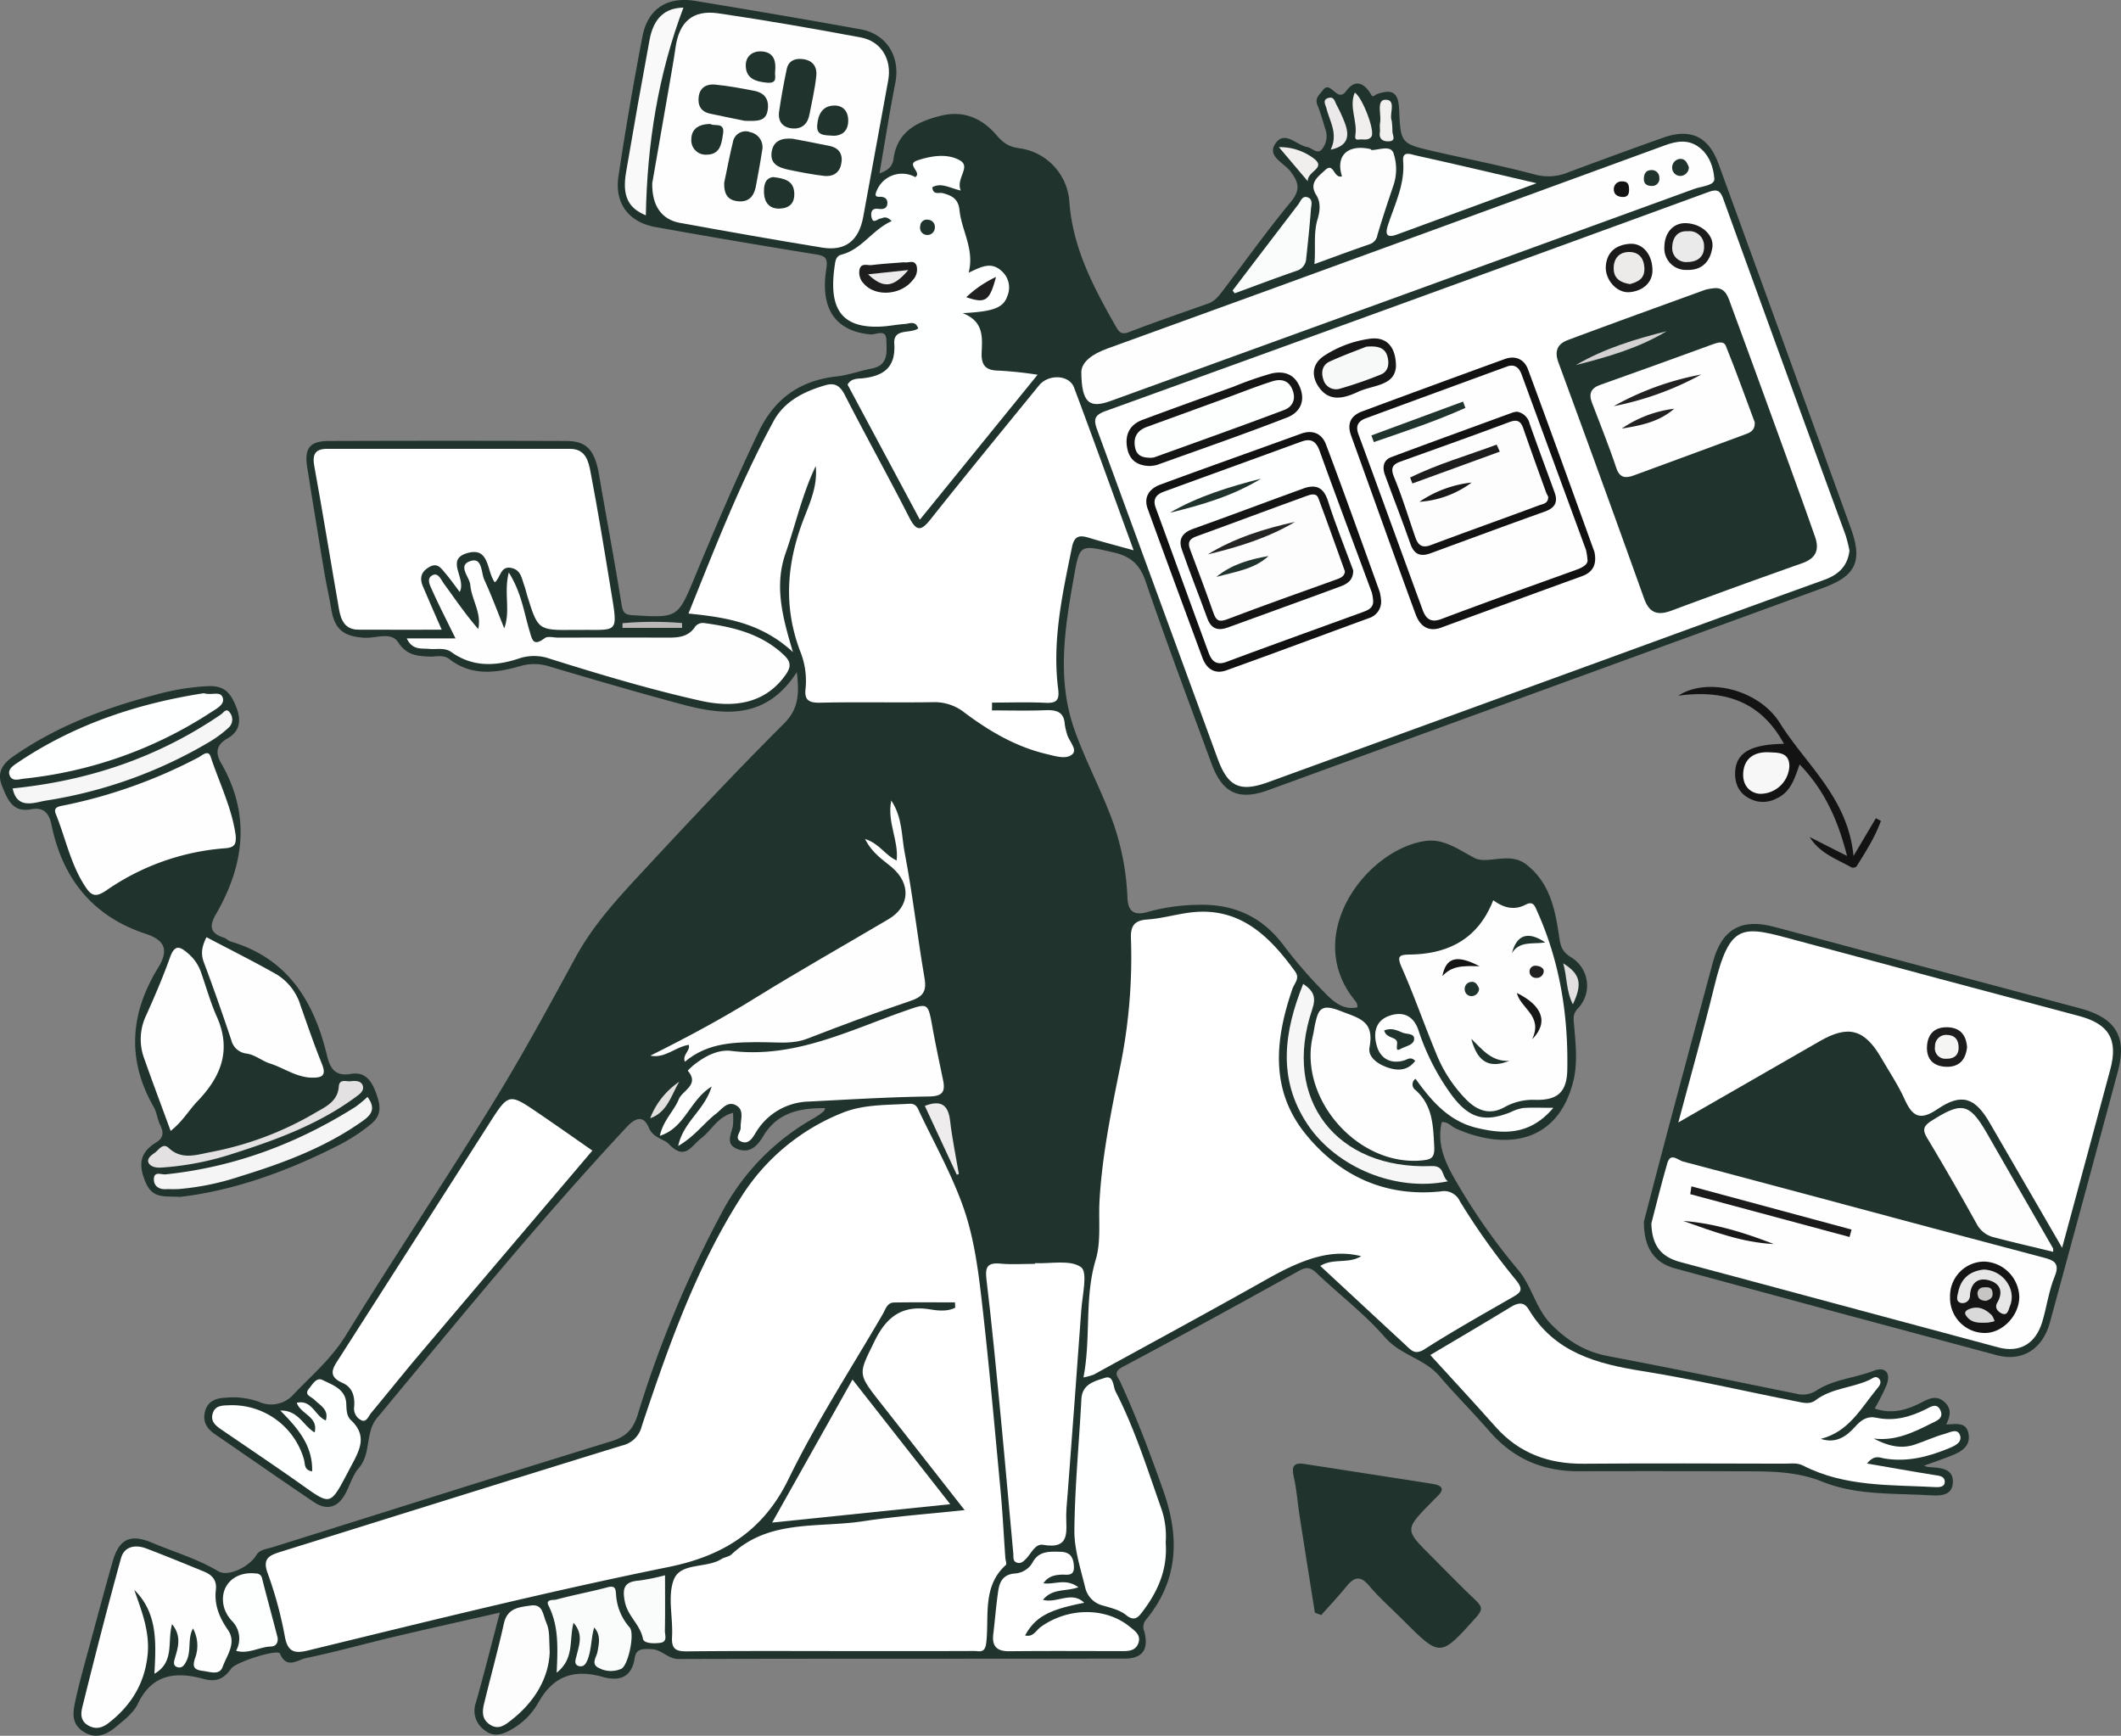 <svg xmlns="http://www.w3.org/2000/svg" xmlns:xlink="http://www.w3.org/1999/xlink" width="553.082" height="452.586" viewBox="0 0 553.082 452.586"><rect x="0" y="0" width="553.082" height="452.586" fill="#808080" stroke="none"/><defs><clipPath id="a"><rect width="553.082" height="452.586" fill="none"/></clipPath></defs><g clip-path="url(#a)"><path d="M353.949,262.658c.114-1.066-.506-1.612-1.015-2.267-13.132-16.883,3.344-38.719,18.546-41.088,4.971-.774,8.728,2.166,13.03,4.4,3.407,1.769,9.074-1.72,13.467,1.677,6.362,4.916,7.613,12.109,8.66,19.293.343,2.358.938,3.6,3.065,4.944a8.6,8.6,0,0,1,1.781,13.293c-1.4,1.5-1.175,2.552-1.03,4.267.414,4.938,1.024,9.961-.222,14.855-4.22,16.565-18.21,17.727-30.613,12.21-1.174-.522-2-1.783-3.665-1.66-1.374,5.936,1.077,10.925,3.932,15.769a161.127,161.127,0,0,0,15.945,22.694c3.734,4.385,4.546,10.183,8.861,14.459,4.37,4.328,8.8,6.983,14.711,8.1,16.392,3.105,32.729,6.494,49.081,9.807a6.482,6.482,0,0,0,5.193-.854c4.5-2.932,9.954-3.219,14.849-5.124,3.037-1.182,4.573.451,3.469,3.594a51.19,51.19,0,0,1-3.148,6.221c4.339,1.545,8.293.448,12.176-1.559,1.91-.988,3.88-2.014,5.96-.194,1.99,1.741,1.636,3.726.514,5.89,2.487.005,5.252-.8,5.828,2.488.533,3.04-1.618,4.489-4.028,5.489-2.275.945-4.619,1.719-7.565,2.8a6.311,6.311,0,0,0,1.022.335c2.99.236,6.828.2,6.468,4.266-.326,3.681-4.108,3.208-6.865,3.067-9.113-.466-18.57-.046-27.037-3.454-7.12-2.864-14.107-2.733-21.306-2.755q-21.211-.071-42.423-.015c-9.315.028-17.023-3.3-23.169-10.39-4.244-4.893-8.856-9.466-13.054-14.395-3.9-4.581-10.166-5.456-14.231-10.145-5.3-6.112-11.887-11.092-17.778-16.707-1.574-1.5-2.607-1.744-4.6-.635-15.29,8.486-30.624,16.9-46.067,25.1-2.632,1.4-1.146,2.614-.566,3.872,4.262,9.274,7.843,18.795,11.242,28.421,4.271,12.1,3.935,23.278-4.47,33.526a2.888,2.888,0,0,0-.522,3.067q1.91,7.125-5.11,7.144c-38.763.054-77.526-.013-116.289.1-2.842.008-4.334-2.477-7.182-2.578-2.351-.084-3.934-.084-4.289,2.341-.772,5.269-4.314,6.066-8.4,4.9-7.461-2.123-12.9-.164-16.7,6.677a18.45,18.45,0,0,1-6.946,6.98c-2.4,1.395-4.785,2.224-7.27.108a6.177,6.177,0,0,1-2.082-7.087c2.141-7.551,4.052-15.167,6.235-23.441-9.44,2.155-18.544,4.176-27.619,6.321-7.675,1.817-15.279,3.957-23,5.556-2.061.427-4.946,2.976-6.737-1.194-.538-1.25-11.52,2.192-12.736,3.944-1.792,2.58-3.8,3.582-7.168,2.666-7.084-1.931-13.383-1.392-17.131,6.47-1.148,2.409-3.629,4.3-5.783,6.082-2.5,2.068-5.316,3.28-8.546,1.114-3.184-2.136-2.565-5.22-1.943-8.086,1.071-4.942,2.478-9.815,3.8-14.7,1.927-7.146,3.849-14.295,5.87-21.414,1.69-5.95,4.575-7.383,10.359-4.948,5.748,2.42,11.774,4.166,17.2,7.41,2.6,1.558,8.159-1.192,9.955-4.223.862-1.456,2.7-1.566,4.24-2.049,29.416-9.215,58.8-18.551,88.261-27.606,3.909-1.2,5.739-3.12,6.936-6.963a291.674,291.674,0,0,1,21.731-52.315,60.944,60.944,0,0,1,24.252-25.01,20.235,20.235,0,0,0,2.431-1.686c.209-.159.282-.495.5-.9-6.633-.051-12.513,1.1-16.233,7.382-1.374,2.319-3.329,4.456-6.477,3.359-3.585-1.249-1.752-3.935-1.377-6.23a22.362,22.362,0,0,0,.026-3.28c-4.026,1-5.627,4.631-8.421,6.722-2.43,1.819-4.071,5.9-8.334,1.39-1.251-1.323-4.071-1.493-5.258-4.332-1.178-2.817-3.09-2.9-5.655-.149-22.784,24.418-43.87,50.279-65.18,75.952-3.143,3.787-1.434,9.227-4.761,13.055-1.683,1.938-2.362,4.717-3.681,7.008-1.945,3.378-4.814,3.994-7.974,1.865-8.665-5.842-17.232-11.831-25.855-17.735-2.128-1.457-3.246-3.294-2.562-5.921.715-2.75,2.85-3.448,5.324-3.582a20.01,20.01,0,0,1,8.77,1.086,7.758,7.758,0,0,0,9.06-2.045c4.7-4.906,9.838-9.278,13.53-15.262,12.5-20.265,25.738-40.082,38.231-60.354,7.7-12.485,14.707-25.4,21.721-38.293,4.422-8.127,10.541-14.858,16.725-21.519,12.322-13.272,24.692-26.516,37.518-39.294,3.9-3.888,4.1-7.7,3.437-13.507-7.983,12.382-18.856,11.38-30.038,8.382-11.486-3.079-22.9-6.43-34.306-9.8a12.941,12.941,0,0,0-7.731-.172c-6.324,1.828-12.735,2.7-18.547-1.815-1.59-1.235-3.542-.558-5.331-.651-3.167-.167-5.838-.375-7.988-3.706-1.848-2.865-5.823-1.017-8.831-1.2-5.485-.34-7.776-2.211-8.654-7.564-.532-3.245-1.284-6.456-1.825-9.7q-2.27-13.6-4.432-27.223c-.78-4.95.672-6.8,5.7-6.819q30.943-.106,61.888,0c5.375.018,7.432,2.448,8.533,8.912,1.916,11.244,4.054,22.453,5.854,33.716.334,2.088.816,2.673,2.925,2.8,11.659.7,11.721.793,16.149-9.9,5.288-12.769,10.7-25.472,16.688-37.941,4.191-8.723,10.8-13.352,20.3-14.416,3.093-.346,6.089-1.479,9.165-2.059,4.535-.855,3.869-4.513,3.822-7.443-.048-3-2.726-1.33-4.143-1.459-8.989-.83-13.17-6.52-11.529-16.958.491-3.12-.3-3.518-2.949-3.945q-20.8-3.36-41.548-7.081c-6.971-1.238-10.754-6.144-9.688-13.238q2.743-18.276,6.249-36.431C168.9,2.29,173.959-.97,181.366.25c14.37,2.366,28.73,4.8,43.059,7.4,6.867,1.245,10.376,7.18,9.037,13.991-1.524,7.757-2.741,15.576-4.127,23.576,2.033-.737,3.39-1.684,3.663-3.767.929-7.1,6.011-9.645,12.143-11.225,6.029-1.554,10.848.545,14.635,4.928,1.726,2,3.164,3.112,5.956,3.488a15.1,15.1,0,0,1,13.135,14.183c.94,12.121,6.412,22.319,12.224,32.5.894,1.564,1.583,1.941,3.448,1.217,6.781-2.629,13.674-4.967,20.532-7.4,1.85-.656,2.894-2.169,4-3.62,5.813-7.643,11.394-15.477,17.521-22.859,2.651-3.194,2.042-5.206-.154-8.05-1.666-2.159-6.053-3.846-3.918-7.091,2.43-3.695,5.512.323,8.347.813,1.315.226,2.744,2.171,3.988.4a5.34,5.34,0,0,0,.856-4.75c-.714-2.192-1.288-4.442-2.163-6.567-.755-1.836.485-2.646,1.35-3.839,2.139-2.952,3.734,3.487,6.169.128,2.3-3.164,4.707-2.114,6.49.989.489.851.935.054,1.487-.144,4.088-1.461,5.612-.39,5.8,3.937.389,8.96.384,8.981,9.477,11.058,8.7,1.987,17.471,3.7,26.087,6a13.324,13.324,0,0,0,8.624-.651c8.2-3.057,16.422-6.078,24.675-9,7.121-2.523,11.822-.316,14.424,6.826q17.307,47.481,34.5,95c3.135,8.672,1.3,12.457-7.316,15.6q-72.222,26.339-144.456,52.644c-7.884,2.873-12.078.933-15.015-7.063-5.783-15.752-11.678-31.465-17.118-47.335-1.518-4.426-3.925-6.52-8.33-7.526-9.072-2.076-8.832-2.22-10.506,7.2-2.306,12.976-4.246,25.974.211,38.79,2.52,7.246,6.122,14.108,8.949,21.257a66.765,66.765,0,0,1,4.941,22.586c.119,3.916,1.8,4.942,5.474,3.858a50.653,50.653,0,0,1,12.755-1.806c9.264-.308,16.746,2.918,22.419,10.459a122.236,122.236,0,0,0,10.393,12.043c2.337,2.384,4.9,5.075,8.917,4.226" fill="#20332c"/><path d="M428.669,318.533c1.748-6.689,3.885-15,6.094-23.286q5.928-22.239,11.926-44.46c2.3-8.549,7.424-11.408,15.959-9.122q39.868,10.676,79.765,21.254c9.266,2.464,12.294,7.369,9.867,16.4q-8.8,32.754-17.728,65.475c-1.909,6.995-7.207,10.339-13.857,8.562q-41.991-11.217-83.928-22.635c-5.314-1.443-8.118-5.25-8.1-12.188" fill="#20332c"/><path d="M46.976,312.074c-4-.26-7.124.6-8.989-3.763-1.987-4.648-1.529-7.819,2.688-10.4,2-1.224,2.061-2.653,1.089-4.6-.73-1.461-.854-3.243-1.66-4.645-7.081-12.329-6.186-24.425,1.088-36.247,2.815-4.576,2-7.227-3.205-8.94-13.794-4.538-21.654-14.36-24.548-28.379-.609-2.947-1.93-4.736-5.309-4.1-4.8.911-6.117-2.444-7.572-6-1.534-3.748.3-5.963,2.981-7.83,11.269-7.857,23.928-12.585,37.1-16.041A62.314,62.314,0,0,1,54.313,178.9c4.3-.152,5.891,1.838,7.335,5.577s.638,6.394-2.351,8.076c-3.163,1.781-3,4.055-1.662,6.378,7.815,13.527,6.09,26.672-1.4,39.572-1.841,3.17-1.213,4.938,2.178,6,.616.192,1.1.8,1.721.982,14.854,4.38,21.724,15.549,25.1,29.6.834,3.474,2.094,5.639,6.3,4.921,3.482-.594,5.266,1.542,6.447,4.778,1.171,3.209,1.819,5.8-1.3,8.361a47.366,47.366,0,0,1-8.717,5.632c-13.2,6.69-26.966,11.646-40.984,13.3" fill="#20332c"/><path d="M342.873,420.487c-1.327-8.373-2.67-16.744-3.972-25.121-.532-3.422-.758-6.908-1.525-10.272-.612-2.68-.121-3.835,2.765-3.387,11.112,1.728,22.229,3.432,33.338,5.179,2.276.357,3.583,1.2,1.248,3.349-.486.447-.932.938-1.4,1.41-7.074,7.191-7.068,7.185-.069,14.143,3.883,3.859,7.658,7.83,11.646,11.577,1.754,1.648,1.608,2.559.022,4.327-9.38,10.455-9.319,10.5-19.118.658-2.925-2.939-6.105-5.664-8.744-8.839-2.378-2.861-3.982-2.308-6.005.192-2.07,2.557-4.349,4.946-6.537,7.408l-1.653-.624" fill="#20332c"/><path d="M437.629,181.4c7.5-4.9,21-1.681,26.5,7.118,6.827,10.917,17.745,19.471,19.2,34.676,2.465-4.162,4.148-7.006,5.832-9.85l1.312.692c-1.508,4.224-3.957,8.031-6.339,11.855a1.376,1.376,0,0,1-1.311.284c-3.884-2.205-8.286-3.632-10.926-7.933l9.747,4.937c-2.321-9.121-5.745-17.02-12.376-23.861-1.346,3.8-2.343,7.241-6.054,8.9a7.6,7.6,0,0,1-5.3.654c-3.81-1.113-5.715-3.846-5.432-7.837.341-4.809,4.168-6.977,12.71-7.09-6.152-11.315-15.767-14.143-27.568-12.549" fill="#131313"/><path d="M251.538,393.746c-7.777-9.927-14.886-19.038-22.038-28.116-6.023-7.645-5.592-7.408-1.459-15.909,3.179-6.539,7.353-9.505,14.61-8.3,2.05.342,4.435.57,6.441-.458l-.066-1.382c-5.307,0-10.615-.063-15.921.034-1.8.033-2.222,1.842-2.933,3.064-8.3,14.278-17.36,28.189-24.57,43-6.644,13.651-17.236,20.054-31.307,22.908-31.495,6.388-62.683,14.132-93.9,21.737-3.341.814-5.261.6-6.062-3.33a102.74,102.74,0,0,0-4.466-16.607c-1.52-3.928.229-4.811,3.17-5.727,29.723-9.265,59.425-18.6,89.181-27.759a6.78,6.78,0,0,0,5.137-5.068c6.927-20.78,14.193-41.465,26.126-60.051a55.406,55.406,0,0,1,26.04-21.563c5.613-2.316,11.667-2.056,17.605-2.424,1.9-.118,2.225,1.285,2.715,2.311,3.976,8.32,8.525,16.458,11.519,25.128,2.5,7.243,3.611,15.074,4.508,22.741,1.958,16.753,3.432,33.565,5.014,50.361.559,5.934.855,11.892,1.275,17.839.046.642.42,1.615.135,1.872-6.22,5.617-4.314,13.357-5.11,20.277-.332,2.883-1.8,2.146-3.2,2.153-10.146.048-20.292.027-30.438.027-14.8,0-29.608-.086-44.41.07-3.043.032-4.063-.722-3.886-3.858.281-4.972-1.22-10.472.45-14.822,1.747-4.551,8.446-2.906,12.411-5.377.828-.516,1.986-.607,2.665-1.242,9.824-9.208,22.586-6.845,34.246-8.624,8.45-1.289,17-1.892,26.521-2.909" fill="#fff"/><path d="M482.274,143.559c-.454,3.9-2.71,6.24-6.553,7.621-20.685,7.439-41.32,15.014-61.975,22.536q-41.482,15.108-82.972,30.2c-7.455,2.709-10.551,1.274-13.276-6.164q-15.7-42.861-31.4-85.721c-.982-2.663-.718-3.8,2.187-4.852q78.529-28.359,156.952-57.015c2.464-.9,3.279-.681,4.175,1.8q15.841,43.825,31.861,87.587a40.227,40.227,0,0,1,1.006,4.01" fill="#fff"/><path d="M344.28,330.072c3.41-2.1,7.275-.447,10.671-2.535-7.188-1.8-14.2.151-24.255,5.813-15.084,8.5-30.311,16.737-45.491,25.063a15.68,15.68,0,0,1-2.679.737c2.02-10.442.191-20.67,3.2-30.7,1.44-4.8.7-10.21.989-15.334.658-11.633,2.967-22.941,5.249-34.289a142.268,142.268,0,0,0,2.952-33.98c-.134-3.248.7-4.847,4.224-5.093,3.588-.25,7.118-1.249,10.7-1.759,13.114-1.87,21,5.823,27.893,15.324,1.308,1.8-.222,3.076-.725,4.541-4.538,13.23-5.937,26.4,3.61,38.029,8.925,10.872,20.741,16.226,35.031,14.765a4.534,4.534,0,0,1,5.049,2.585,181.3,181.3,0,0,0,14.683,20.6c1.871,2.366,1.293,3.1-.866,4.342-7.736,4.433-15.517,8.808-23.028,13.6-2.559,1.633-3.56.216-4.968-1.085-7.3-6.75-14.586-13.522-22.236-20.621" fill="#fff"/><path d="M258.679,185.23c4.624,0,9.253.133,13.869-.049,2.849-.113,4.9.345,5.111,3.7a15.969,15.969,0,0,0,.561,2.422c.424,1.87,2.813,4.043,1.433,5.33-1.572,1.468-4.425.521-6.684-.008-8.027-1.882-14.995-5.977-21.48-10.838a12.47,12.47,0,0,0-8.192-2.7c-9.811.144-19.63-.086-29.438.132-3.124.069-4.178-.8-3.776-3.866a20.583,20.583,0,0,0-1.5-9.741c-4.417-11.823-3.368-23.208,1.165-34.747,1.635-4.162,3.487-8.5,2.96-13.331-3.489,7.241-5.191,15.1-7.829,22.628-2.936,8.382-1.012,16.276,1.9,25.865-8.349-7.682-17.51-9.063-27.248-10.052,6.909-17.148,13.475-34.129,22.182-50.156,2.844-5.236,7.987-7.773,13.551-9.385,2.426-.7,3.8.143,5.023,2.53,5.477,10.709,11.339,21.223,16.8,31.941,1.98,3.886,3.216,3.472,5.665.384,9.275-11.692,18.766-23.213,28.183-34.792,2.447-3.009,7.874-2.821,9.135.542,5.173,13.788,10.144,27.652,15.539,42.446-4.466-1.241-8.057-2.165-11.6-3.248-2.435-.744-3.848-.632-4.477,2.45-2.486,12.192-5.2,24.351-3.607,36.906.366,2.886-.309,3.8-3.255,3.659-4.649-.223-9.317-.059-13.977-.059q-.009,1.019-.017,2.038" fill="#fff"/><path d="M119.864,154.337c-1.378-1.816-2.489-3.427-3.755-4.9-1.035-1.211-1.985-2.8-4.092-1.644-2.125,1.172-2.684,2.847-1.782,5,1.519,3.617,3.122,7.2,4.95,11.394-7.4,0-14.6.028-21.8-.011-3.4-.02-4.487-2.489-4.966-5.231-2.186-12.489-4.195-25.01-6.475-37.482-.571-3.126.382-4.438,3.393-4.438q31.665-.009,63.33.011c4.083,0,4.793,3.261,5.323,6.025,1.922,10.033,3.564,20.119,5.214,30.2,2.077,12.685,2.286,10.8-9.384,10.975-9.57.143-9.573.035-12.4-9.138-.243-.789-.394-1.61-.687-2.376-.687-1.8-.818-4.006-3.237-4.606-3.065-.759-2.914,2.52-4.473,3.723-2.181-2.909-1.259-9.252-7.06-7.662-6.079,1.667-.222,6.591-2.093,10.168" fill="#fff"/><path d="M486.846,381.592c6.261,1.083,11.866,2.093,17.488,2.99,1.2.192,2.622.225,2.773,1.559.184,1.618-1.4,1.657-2.485,1.6-11.676-.617-23.563-.028-34.423-5.6-1.61-.827-3.254-.505-4.879-.508-17.464-.035-34.928-.125-52.39.02-9.155.076-16.861-2.756-23.009-9.7-5.494-6.2-11.144-12.268-16.953-18.644,7.26-4.316,14.2-8.378,21.065-12.564,1.873-1.142,3.411-1.324,4.607.679,6.7,11.229,17.673,14.161,29.608,16.067,13.514,2.159,26.872,5.288,40.31,7.934,1.588.312,3.347.833,4.83-.3,4.211-3.229,9.64-3.209,14.241-5.4.635-.3,1.446-1.105,2.256-.34,1.034.977.141,2.025-.366,2.638-4.211,5.1-7.415,11.338-14.723,13.142,3.955,1.311,6.705-.638,8.958-3.169,1.583-1.779,3.174-2.848,5.522-2.344,4.588.987,8.77-.168,12.847-2.181,1.266-.626,2.892-1.814,3.849.2,1.046,2.2-1.151,2.863-2.435,3.51-4.632,2.334-9.332,4.606-14.941,3.9,3.49,1.827,6.943,2.82,10.645,1.6,2.665-.876,5.225-2.1,7.924-2.83,1.241-.334,3.278-1.552,3.935.377.628,1.845-1.27,2.721-2.812,3.362-5.428,2.256-10.986,3.7-16.936,2.686-1.225-.208-2.522-1.054-4.506,1.313" fill="#fff"/><path d="M232.511,57.651c-1.5-1.531-2.189-.778-2.938-.667s-1.885,1.452-2.282-.226c-.255-1.076-.186-2.533,1.63-2.311,1.336.164,2.461,0,2.478-1.55.012-1.148-.834-1.63-2.052-1.579-1.323.056-1.1-.717-.729-1.6a7.133,7.133,0,0,1,10.057-3.537c1.879-1.251-2.587-3.305.54-4.352,3.713-1.243,7.9-1.869,11.135.015,2.92,1.7-1.16,4.669.177,7.836-2.9-.653-5.134-2.178-7.42-.839.223,2.127,1.74,1.26,2.7,1.512,2.35.617,4.093,1.44,4.4,4.455.541,5.349,3.976,10.205,2.376,16.305,3.21-1.5,5.857-3.035,8.652-.4a5.683,5.683,0,0,1,1.485,6.373c-1.012,3.149-3.577,4.156-11.709,4.558,5.641,2.177,5.119,6.42,4.969,10.311-.131,3.43,1.167,4.667,4.544,4.683a99.845,99.845,0,0,1,10.039,1.071L239.868,135.5c-6.5-12.139-12.672-23.671-18.85-35.211.924-1.724,2.772-1.525,3.944-1.655,5.541-.615,8.623-2.894,8.232-9.007-.268-4.188,4.241-2.508,6.252-4.007-.774-2.11-2.271-1.225-3.4-1.153-2.144.136-4.271.588-6.415.686-11.235.513-13.435-5.877-11.958-15.979.153-1.049.293-2.406,1.733-2.776,5.352-1.377,8.024-6.477,13.109-8.747" fill="#feffff"/><path d="M170.085,47.746c1.367-7.843,2.933-16.787,4.482-25.735.559-3.228,1.137-6.454,1.6-9.695.958-6.634,4.481-9.812,11.173-8.836,12.416,1.812,24.786,3.981,37.122,6.285,5.4,1.009,8.147,5.8,7.148,11.222q-3.273,17.768-6.506,35.542c-1.131,6.2-4.648,9.023-10.715,8.032-12.384-2.023-24.743-4.2-37.087-6.451-4.745-.865-7.327-4.382-7.222-10.364" fill="#fefefe"/><path d="M281.969,97.041c.061-2.734,2.932-4.762,6.823-6.171Q329.333,76.2,369.827,61.4q32.125-11.71,64.232-23.476c3.106-1.14,6.118-1.666,8.97.445,2.731,2.021,3.805,5.314,4.011,8.237.127,1.8-3.354,1.957-5.255,2.65q-76.059,27.7-152.158,55.286c-5.556,2.017-7.564.546-7.658-7.5" fill="#fefefe"/><path d="M154.473,300.005c-15.261,17.975-30.3,35.649-45.285,53.36-4.173,4.93-8.191,9.99-12.334,14.947-.7.835-1.248,2.508-2.447,2.078a3.361,3.361,0,0,1-2.063-3.528c.26-2.73-.45-5.158-3-6.27-4.157-1.815-2.44-4.037-.877-6.479q19.5-30.468,38.969-60.959c5.216-8.17,5.212-8.2,13.05-2.857,4.641,3.163,9.231,6.4,13.988,9.708" fill="#fff"/><path d="M389.382,234.716c2.639,1.97,5.43,2.733,8.412,1.182,2.035-1.06,2.418.306,3.058,1.732,5.911,13.162,8.115,27.053,7.841,41.345-.112,5.838-2.626,7.943-8.336,7.8a15.141,15.141,0,0,0-8.035,1.911c-3.707,2.069-6.908,1.018-9.807-1.813a36.424,36.424,0,0,1-8.07-12.332c-3.068-7.4-5.685-14.985-8.928-22.3-1.307-2.949-.666-3.317,2.1-3.355,10.1-.135,17.834-4.084,21.769-14.17" fill="#fefefe"/><path d="M269.887,329.351c4.124.192,9.238-.971,12.016,1.06,1.8,1.312.33,7.31.056,11.189-1.119,15.847-2.343,31.686-3.526,47.528-.148,1.985-.375,3.969-.4,5.955-.055,4.118,1.211,8.984-6.045,7.708-2.038-.358-3.057,2.233-4.414,3.632-.685.706-1.465,1.459-2.58.949-.944-.432-.68-1.439-.751-2.193-1.094-11.69-2.094-23.389-3.221-35.076-1.172-12.161-2.324-24.327-3.781-36.455-.4-3.329.245-4.489,3.676-4.17,2.964.276,5.975.057,8.964.057,0-.061.005-.123.008-.184" fill="#fff"/><path d="M131.491,163.829c1.7-4.716-.179-9.183,1.185-14.557,3.285,5.214,3.931,10.279,5.349,15.015.753,2.511.937,4.416,4.051,2.087.753-.563,2.266-.125,3.43-.125,9.481-.006,18.961-.033,28.441.008,2.739.012,5.372-.115,7.146-2.6a2.55,2.55,0,0,1,2.535-1.206c7.635,1.043,14.959,2.8,20.817,8.367,1.817,1.726,1.876,3.052.452,5.083-4.737,6.752-12.173,9.055-22.215,6.809-13.255-2.965-26.247-6.863-39.193-10.92a12.361,12.361,0,0,0-8.157-.1c-6,2.018-12.059,2.314-17.593-1.64-1.8-1.289-3.847-.666-5.79-.855-2.029-.2-4.378.424-5.88-2.735h12.71c-2.315-4.732-4.314-8.6-6.091-12.576-.544-1.216-1.616-3.084.151-3.929,1.465-.7,2.185,1.239,2.9,2.211,2.9,3.952,5.637,8.023,8.971,11.847.93-4.21-1.755-7.682-2.073-11.5-.173-2.087-3.567-5.19.218-6.278,2.936-.844,2.59,3.1,3.452,4.973,1.9,4.128,3.478,8.408,5.186,12.626" fill="#fefefe"/><path d="M176.845,298.817c1.346-6.358,6.866-9.308,8.72-15.506-5.779,3.572-6.891,10.749-13.5,12.834.9-4.073,3.677-6.43,4.932-9.515.963-2.366,5.533-3.747,2.343-7.472a17.874,17.874,0,0,1,1.75-1.612c2.806-2.194,6.191-3.948,9.537-3.537,16.425,2.013,30.6-5.253,45.29-10.4,6.153-2.154,6.058-2.265,7.247,4.318.822,4.545,1.791,9.064,2.736,13.586.628,3.009.045,4.327-3.608,4.381-10.46.151-20.915.79-31.367,1.324a16.556,16.556,0,0,0-13.91,8.207c-.763,1.222-1.7,2.877-3.45,2.332-2.434-.76-.369-2.488-.428-3.758-.1-2.073,1.117-4.63-1.327-5.864-2.178-1.1-3.6,1.109-5.093,2.256-3.147,2.419-5.453,5.819-9.876,8.424" fill="#fefefe"/><path d="M169.585,275.255c9.336-4.652,18.443-9.525,27.262-14.984,11.492-7.114,23.271-13.766,34.909-20.645,5.527-3.267,5.858-9.208.786-13.512-2.292-1.945-4.993-3.5-6.975-7.364,3.862,1.252,5.22,4.262,8.245,5.6.6-5.256-2.566-9.94-1.4-15.631,2.947,4.468,2.653,9.231,3.479,13.521,2.1,10.877,3.325,21.916,5.2,32.839.6,3.511-.5,4.825-3.74,5.915-9.03,3.039-17.961,6.388-26.849,9.826-3.738,1.446-7.5.942-11.268.92-7.283-.041-14.532-.063-20.648,5.1-.7-1.9,1.411-2.7,1.034-4.411-3.468.484-6.156,3.607-10.041,2.822" fill="#fefefe"/><path d="M303.97,402.194c.535,6.943-2.016,12.726-6.019,18-1.139,1.5-2.135,2.69-4.329.9-1.582-1.291-3.853-1.839-5.9-2.436a6.266,6.266,0,0,1-4.693-4.534c-1.206-5.005-2.922-10.106-2.87-15.152.118-11.4,1.234-22.791,1.833-34.192.208-3.966,3.518-4.654,6.082-5.509,2.371-.79,2.138,2.192,2.837,3.553,4.97,9.669,8.216,20.025,11.816,30.236a21.817,21.817,0,0,1,1.243,9.128" fill="#feffff"/><path d="M405.058,288.85c-6.04,7.144-12.864,6.963-20.08,5.208s-11.75-7.036-15.854-12.776a1.769,1.769,0,0,0-.026,2.922c4.531,4.026,4.609,9.269,4.9,14.765.153,2.927-.821,3.348-3.017,3.578-16.811,1.762-32.554-16.135-28.618-32.536.23-.957.333-1.943.55-2.9.817-3.618,1.339-5.579,6.485-3.564,5.123,2.005,9.022,2.607,7.726,9.541-.519,2.779,2.678,4.737,5.552,5.505,2.452.655,4.707.243,6.357-1.978-1.154-1.193-1.945-.4-2.878-.123-3.461,1.044-6.128-.483-7.087-3.622-1-3.286-.6-6.811,3.483-8.1,3.487-1.1,6.077.212,7.3,3.775A61.057,61.057,0,0,0,378.6,285.61c4.5,5.982,8.493,7.112,15.318,4.378a11.506,11.506,0,0,1,3.245-1.087c2.308-.168,4.636-.051,7.9-.051" fill="#fefefe"/><path d="M50.325,424.6c-1.468,2.673-.378,5.736-1.688,8.439-.629,1.3-1.27,2.057-2.487,1.615-1.176-.428-.736-1.642-.459-2.575.83-2.792,1.612-5.569-.819-8.6-1.317,4.562.754,9.853-4.606,12.934.429-8.131.891-15.822-5.253-21.869,1.913,5.467,4.071,10.841,3.488,16.839-.731,7.525-4.325,13.343-10.194,17.881-1.67,1.292-3.459,1.791-5.491.513s-1.685-3.321-1.287-4.921c3.212-12.9,6.49-25.777,10.031-38.585.856-3.1,3.743-3.6,6.573-2.528,5.09,1.928,10.121,4.013,15.161,6.069,2.03.828,3.274,2.28,3,4.6-.469,3.988.873,7.307,3.138,10.563,2.35,3.377-.267,6.594-1.366,9.626-.838,2.313-3.215,1.306-5.225,1.057-2.42-.3-2.635-1.19-2-3.243a9.364,9.364,0,0,0-.517-7.817" fill="#fefefe"/><path d="M222.3,359.7l25.488,32.5-46.439,4.794L222.3,359.7" fill="#fefefe"/><path d="M81.395,383.648c.195-6.669-3.673-11.2-8.3-15.859,4.689-.133,5.946,3.929,8.953,5.711,1.009-4.215-3.659-4.711-4.657-7.741,4.013-.883,4.719,3.466,7.572,4.6.846-2.923-1.57-3.954-3.044-5.443-.824-.832-2.74-1.172-1.31-2.9.914-1.1,1.929-2.983,3.5-2.2,2.67,1.342,6.056,2.377,6.192,6.247.055,1.55.105,3.191,1.176,4.19,4.467,4.164,2.262,7.917-.014,12.2C85.747,393.2,86.715,392.77,77.2,386.1c-6.367-4.462-12.816-8.806-19.235-13.193-1.546-1.056-3.146-2.162-2.5-4.349.661-2.243,2.727-2.079,4.5-2.159a19.485,19.485,0,0,1,19.3,14.14c.343,1.234-.035,2.745,2.124,3.106" fill="#feffff"/><path d="M272.089,412.823c2.868.424,5.738-1.423,9.113,1.031-3.246,1.185-6.7.194-9.23,3.283,3.649,1.008,7.465-2.434,10.761.772-9.338,1.808-12.77,3.717-15.422,8.508,2.086.554,2.866-1.334,4.071-2.2,7.055-5.084,16.827-5.219,23.132-.131,1.384,1.118,3.158,2.238,2.287,4.464-.725,1.854-2.449,1.965-4.171,1.963-9.8-.014-19.611-.074-29.415.029-3.248.033-4.587-1.253-4.2-4.47.46-3.763.731-7.552,1.294-11.3.357-2.384,1.3-4.264,4.33-4.5a5.738,5.738,0,0,0,4.553-2.759c1.66-3.175,4.387-2.955,7.229-2.907,2.505.043,3.461,1.235,3.61,3.692.173,2.836-1.7,2.207-3.254,2.275-1.807.078-3.48.455-4.693,2.253" fill="#fff"/><path d="M349.949,45.985c-1.734-5.4,1.477-8.414,7.354-7.132.149.032.27.28.4.276,1.982-.052,4.858-1.308,5.65.742a13.149,13.149,0,0,1-.093,8.763c-1.416,4.211-2.838,8.422-4.088,12.684a2.981,2.981,0,0,1-2.07,2.375c-4.655,1.6-9.267,3.323-14.347,5.163.37-4.269-.3-7.992.83-11.732.6-1.989.9-4.3-.343-6.258-2.04-3.211.576-4.87,2.31-6.513,2.29-2.17,2.163,2.264,4.4,1.632" fill="#fdfdfd"/><path d="M400.69,47.77c-13.055,4.8-24.759,9.1-36.467,13.4-3.279,1.2-2.813-.912-2.218-2.708,1.789-5.4,4.407-10.56,3.884-16.539-.236-2.7,2.069-1.672,3.151-1.433,10.131,2.238,20.228,4.631,31.65,7.284" fill="#feffff"/><path d="M143.342,430.9c-.261,6.559-3.88,12.872-10.119,17.684-1.4,1.08-3.122,2.563-5.36,1.162-2.332-1.461-2.117-3.57-1.6-5.691,1.683-6.942,3.613-13.827,5.147-20.8.891-4.048,4.077-4.209,6.992-4.638,3.255-.479,3.141,2.465,4.061,4.49.955,2.1.686,4.19.881,7.793" fill="#fefdfd"/><path d="M154.942,424.353c-.816,2.787-.676,5.6-1.674,8.283-.491,1.319-1.187,2.166-2.47,1.721-1.225-.425-.662-1.761-.464-2.6.664-2.8,1.872-5.582-.773-8.633-1.208,4.444.3,9.319-4.4,13.009.289-6.47.571-12.171-2.133-17.5-.877-1.728,1.382-1.387,1.975-1.549,4.435-1.206,8.974-2.026,13.414-3.218,2.15-.577,2.114.554,2.236,1.99a14.274,14.274,0,0,0,3.552,8.5c1.368,1.558-.353,9.824-2.17,10.754a6.668,6.668,0,0,1-5.8-.17c-2.3-1.029-.688-2.827-.425-4.279.4-2.194.9-4.358-.865-6.313" fill="#fafcfc"/><path d="M339.82,256.543c2.878,1.911,3.4,3.588,2.326,6.753-7.875,23.255,6.283,41.739,31.13,40.743,3.539-.142,2.539,2.7,4.284,3.971-13.472,2.8-29.139-3.536-36.7-14.99-7.789-11.8-6.028-24.008-1.039-36.477" fill="#f6f6f7"/><path d="M168.419,56.15c-4.523-1.879-6.241-4.915-5.156-11.294q2.931-17.232,6.111-34.422c1.093-5.914,4.2-8.381,8.841-8.447-6.533,17.255-9.469,35.407-9.8,54.163" fill="#faf9fa"/><path d="M321.421,75.749q8.547-11.225,17.114-22.434c.636-.827,1.03-2.414,2.511-1.842,1.4.54.876,2.04.8,3.084-.319,4.276-.762,8.542-1.233,12.8a3.5,3.5,0,0,1-2.535,3.265c-5.4,1.854-10.748,3.89-16.115,5.856l-.54-.731" fill="#fafcfc"/><path d="M61.563,430.424a6.514,6.514,0,0,0-1.081-7.784,9.091,9.091,0,0,1-2-3.335c-1.584-5.46,2.416-9.724,8.269-9.035a1.562,1.562,0,0,1,1.616,1.388c1.281,5.048,2.673,10.067,3.967,15.113.34,1.329-.3,2.511-1.636,2.541-3.06.069-5.868,2.057-9.136,1.112" fill="#fdfefe"/><path d="M173.419,410.732c0,5.247.056,9.848-.04,14.445-.024,1.131.788,2.919-1.225,3.176-1.607.206-4.254.219-4.5-1.072-.706-3.686-3.946-5.874-4.694-9.556-.726-3.566-.243-5.313,3.638-5.6a56.486,56.486,0,0,0,6.821-1.389" fill="#fafcfc"/><path d="M249.5,306.291q-4.164-8.962-8.338-17.945c4.222-1.619,6.111-.283,6.594,3.9.538,4.648,1.5,9.248,2.281,13.869l-.537.177" fill="#efeced"/><path d="M353.275,24.143c1.958,1.181,5.336,9.952,4.362,11.456-.637.984-1.776.769-2.732.744-.609-.016-1.737.493-1.482-1.045.615-3.715-1.726-7.407-.148-11.155" fill="#f0efed"/><path d="M346.993,39.023c2-4.154-.253-7.344-1.093-10.754-.226-.921-1.228-2.341.658-2.768,1.328-.3,1.531,1.007,1.944,1.8a40.148,40.148,0,0,1,2.229,4.874c1.163,3.2.9,5.866-3.738,6.852" fill="#ebe9e9"/><path d="M333.483,38.359a14.766,14.766,0,0,1,9.124,2.973c3.338,2.553-1.708,3.241-1.585,5.923l-7.539-8.9" fill="#f0efed"/><path d="M362.922,31.511a26.1,26.1,0,0,1,.173,2.7c-.039.966,1.112,2.538-.914,2.637-1.341.066-2.634-.415-2.365-2.313.115-.809-.1-1.672.053-2.467.416-2.139-1.036-6.007,1.392-6.055,3-.059.9,3.768,1.661,5.495" fill="#f3f1f0"/><path d="M162.334,162.491a90.721,90.721,0,0,1,15.5-.04l.045,1.259H162.323q.006-.611.011-1.219" fill="#bab7b7"/><path d="M410.142,261.867c-1.8-3.61-1.478-7.148-2.516-10.687,4.462,2.781,5.085,5.316,2.516,10.687" fill="#e2e0e0"/><path d="M169.544,291.564a20.336,20.336,0,0,1,7.583-9.513c-2.112,3.521-3.106,7.98-7.583,9.513" fill="#e2e0de"/><path d="M537.73,325.349c-6.675-11.514-12.79-22.05-18.89-32.592-3.81-6.584-7.3-7.855-13.626-3.556-4.634,3.147-6.553,1.848-8.559-2.586-1.7-3.752-4.035-7.217-6.108-10.8-4.324-7.467-8.56-8.624-15.955-4.375-12.038,6.915-24.075,13.831-36.943,21.225,3.265-12.282,6.508-23.707,9.321-35.24,4.226-17.32,7.416-16.032,21.7-12.174q36.717,9.909,73.478,19.659c7.819,2.091,10.231,6.166,8.137,13.96-4.06,15.111-8.161,30.211-12.559,46.477" fill="#fff"/><path d="M430.617,319c1.2-4.6,2.559-10.218,4.172-15.757.826-2.834,2.812-.723,4.043-.4,21.668,5.71,43.3,11.543,64.951,17.333q14.533,3.887,29.083,7.714c2.613.689,4.392,1.382,2.926,4.93-1.555,3.765-2.062,7.949-3.254,11.882-1.713,5.649-5.855,8.109-11.413,6.626-27.644-7.377-55.254-14.878-82.9-22.249-4.775-1.273-7.46-3.973-7.609-10.08" fill="#fefefe"/><path d="M535.406,326.4c-5.456-1.325-10.533-2.491-15.569-3.816a6.854,6.854,0,0,1-4.416-3.518c-4.163-7.491-8.425-14.931-12.845-22.274-1.324-2.2-1.054-3.187,1.121-4.567,7.993-5.067,9.883-4.664,14.669,3.685q8.475,14.787,16.984,29.552c.073.128.025.327.056.938" fill="#fefdfd"/><path d="M61.463,217.839c.108,2.055-.038,3.156-2.823,3.341A62.527,62.527,0,0,0,27.676,232.2c-2.759,1.857-3.847,1.337-5.329-.871-3.916-5.833-5.218-12.738-7.8-19.115-.74-1.826.871-1.968,2.277-2.247A131.37,131.37,0,0,0,51.714,197.5c.993-.513,2.583-2.116,3.218-.192,2.253,6.822,5.531,13.335,6.531,20.528" fill="#fefefe"/><path d="M44.5,294.872c-2.4-6.546-4.777-12.844-7.01-19.193a14.386,14.386,0,0,1,.667-11.023c2.209-4.945,4.363-9.933,6.18-15.03,1.23-3.448,2.589-2.888,4.768-.977a11.24,11.24,0,0,1,3.306,4.84c1.364,3.873,2.459,7.866,4.128,11.6,3.884,8.7,1.114,15.629-5.024,22.02-2.269,2.362-3.9,5.322-7.015,7.76" fill="#fefefe"/><path d="M53.844,244.366c6.188,3.259,12.355,6.33,18.336,9.729a14.337,14.337,0,0,1,6.184,8.068c1.79,5.058,3.524,10.141,5.529,15.114,1.157,2.871.516,3.765-2.55,3.708-4.1-.075-7.337-2.557-11.031-3.72-2.037-.642-3.789-2.3-6.222-2.589a4.6,4.6,0,0,1-3.772-3.471c-2.281-6.812-4.651-13.6-7.173-20.323-.85-2.266-.471-4.158.7-6.516" fill="#fefefe"/><path d="M53.145,180.747c2.072.658,4.374-.729,4.959,1.24.5,1.684-1.561,2.757-2.883,3.6A110.007,110.007,0,0,1,6.308,203.017c-1.265.127-3.252.947-3.847-1.027-.429-1.423.92-2.31,2.037-3.066C19.41,188.833,36.02,183.4,53.145,180.747" fill="#feffff"/><path d="M3.308,205.567c19.876-2,37.985-8.117,54.308-19.284.726-.5,1.426-1.838,2.342-.444a2.886,2.886,0,0,1-.148,3.705,29.46,29.46,0,0,1-5.146,3.869,119.546,119.546,0,0,1-42.692,15.331c-2.922.47-7.527,2.468-8.664-3.177" fill="#f6f6f7"/><path d="M95.826,286.014c2.774,3.7.134,5.323-2.178,6.911-9.5,6.526-20.176,10.46-31.09,13.817a68.433,68.433,0,0,1-15.978,3.289c-1.153.068-2.313,0-3.469.034-1.794.05-2.986-.9-2.983-2.571,0-2.226,1.952-1.176,3.037-1.289,17.933-1.873,34.335-8.025,49.52-17.6a31.188,31.188,0,0,0,3.141-2.6" fill="#f6f5f5"/><path d="M42.515,304.4c-1.363.137-2.953.032-3.669-1.03-.749-1.112.516-2.124,1.429-2.729,1.115-.738,2.146-2.8,3.734-1.306,3.37,3.168,7.312,1.753,10.736,1.094A84.931,84.931,0,0,0,82,290.269c2.738-1.615,6.041-2.943,6.345-6.951.162-2.138,1.946-1.256,3.1-1.4s2.642-.14,3.105,1.026c.566,1.426-.731,2.309-1.791,3.09-9.589,7.07-20.592,11.12-31.784,14.7a76.192,76.192,0,0,1-18.46,3.67" fill="#e3e1e1"/><path d="M458.865,206.98c-2.419-.209-4.455-2.045-4.3-5.3.186-4.038,3.036-5.731,6.782-5.527,2.288.125,5.27-.075,5.254,3.654a7.6,7.6,0,0,1-7.731,7.169" fill="#f8f7f8"/><path d="M446.631,75.193c3.234-.5,3.917,2.055,4.688,4.148q8.685,23.592,17.214,47.243,2.421,6.672,4.763,13.372c1.188,3.389.251,5.62-3.336,6.886q-17.051,6.02-34,12.337c-3.664,1.371-5.853.746-7.247-3.151Q417.7,125.242,406.4,94.56c-1.161-3.138-.176-4.922,2.473-5.912,11.9-4.45,23.86-8.755,35.8-13.091a11.846,11.846,0,0,1,1.954-.364" fill="#20332c"/><path d="M415.965,145.553c.048,2.268-1.075,3.817-3.4,4.662q-18.393,6.671-36.755,13.424c-3.466,1.267-5.6-.564-6.655-3.442-5.7-15.514-11.211-31.1-16.84-46.637-1.142-3.154-.035-5.206,2.893-6.294q18.555-6.893,37.163-13.644c2.819-1.027,5.107.07,6.077,2.686,5.867,15.827,11.573,31.714,17.315,47.588a8.161,8.161,0,0,1,.207,1.657" fill="#111"/><path d="M360.144,156.612a4.485,4.485,0,0,1-3.189,4.562c-12.394,4.527-24.75,9.159-37.171,13.612-3,1.073-5.158-.358-6.245-3.3-4.772-12.937-9.564-25.866-14.265-38.828-1.131-3.119.516-5.275,3.283-6.3,12.218-4.508,24.5-8.849,36.742-13.287,3.1-1.122,5.444.08,6.468,2.8,4.8,12.728,9.36,25.544,13.976,38.34a13,13,0,0,1,.4,2.4" fill="#111"/><path d="M299.707,121.5c-3.008-.08-5.1-1.437-5.731-4.461-.736-3.536.474-6.271,3.954-7.572,7.88-2.944,15.8-5.773,23.714-8.638a92.8,92.8,0,0,1,9.812-3.421c3.314-.792,6.208.072,7.607,3.767,1.43,3.778-.392,6.5-3.422,7.675-11.23,4.367-22.624,8.31-33.967,12.384a9.186,9.186,0,0,1-1.967.266" fill="#151515"/><path d="M364.021,95.469c-.254,5.208-6,4.885-9.883,6.692-3.357,1.564-7.177,2.745-9.956-.847-2.283-2.951-2.259-6.394,1.191-8.605a29,29,0,0,1,11.926-4.4c4.151-.531,6.684,1.962,6.722,7.164" fill="#171717"/><path d="M430.9,70.871c-.222,2.9-2.438,4.959-5.908,5.306-3.4.339-6.519-3.281-6.251-6.816.289-3.815,2.829-5.532,6.234-5.79,3.425-.259,6.067,2.867,5.925,7.3" fill="#1b1a1a"/><path d="M439.461,58.182c4.265.068,7.542,3.185,7.06,6.357-.551,3.628-2.674,5.994-6.7,5.838a5.608,5.608,0,0,1-5.8-6.078c.059-3.591,2.24-6.117,5.436-6.117" fill="#1c1c1c"/><path d="M235.724,68.38c1.113.28,2.763-.837,3.319,1.032a4,4,0,0,1-1.053,3.647c-3.013,3.88-9.605,4.394-12.669.976a4.132,4.132,0,0,1-1.217-3.6c.356-2.022,2.063-1.176,3.189-1.317,2.783-.349,5.59-.5,8.431-.736" fill="#1e1e1e"/><path d="M251.97,77.494a29.517,29.517,0,0,1,7.756-5.288c-1.665,6.276-2.718,7.018-7.756,5.288" fill="#202020"/><path d="M242.049,57.3a1.862,1.862,0,0,1,1.73,2.036,1.951,1.951,0,0,1-2.4,1.885,1.875,1.875,0,0,1-1.407-2.3,1.708,1.708,0,0,1,2.074-1.619" fill="#20332c"/><path d="M188.863,47.555c.741-3.494,1.4-7.008,2.25-10.475a3.354,3.354,0,0,1,4.538-2.612,3.99,3.99,0,0,1,3.076,4.846c-.462,3.056-1.029,6.1-1.6,9.137-.471,2.525-1.689,4.291-4.6,4.032-3.043-.271-3.758-2.205-3.669-4.928" fill="#20332c"/><path d="M206.669,36.173c3.235.625,6.479,1.2,9.7,1.89,2.617.556,3.512,2.357,2.964,4.827-.519,2.34-2.321,3.235-4.5,2.97-3.117-.378-6.213-.975-9.287-1.623-2.369-.5-4.717-1.4-4.353-4.426.375-3.113,2.643-3.887,5.472-3.638" fill="#20332c"/><path d="M208.83,15.368c2.8.128,4.306,1.735,4.032,4.411-.347,3.387-1.15,6.73-1.785,10.086-.464,2.451-1.957,3.83-4.469,3.621-2.606-.217-3.806-1.92-3.444-4.429.537-3.711,1.228-7.4,1.993-11.076.386-1.849,1.729-2.71,3.673-2.613" fill="#20332c"/><path d="M194.206,31.5c-2.308-.474-5.7-1.14-9.074-1.875-2.358-.514-3.233-2.145-2.935-4.413.322-2.456,2.133-3.368,4.257-3.158,3.438.34,6.856.96,10.249,1.634,2.638.524,3.916,2.167,3.484,4.992-.462,3.021-2.65,2.9-5.981,2.82" fill="#20332c"/><path d="M185.256,32.327c1.034.7,3.771-.569,3.295,2.506-.4,2.573-.689,5.478-4.287,5.494a3.747,3.747,0,0,1-3.985-4.089c.064-2.72,2.046-3.893,4.977-3.911" fill="#20332c"/><path d="M201.6,46.171c3,.345,5.376.935,5.52,4.186.116,2.614-1.26,3.95-3.837,4.034-2.693.089-3.93-1.675-4.047-3.951-.092-1.792.078-3.982,2.364-4.269" fill="#20332c"/><path d="M202.13,18.648c-.205,1.068.864,3.195-2.14,2.909-2.9-.277-5.433-1.046-5.522-4.362-.067-2.47,1.692-3.967,4.219-3.784,2.955.214,3.746,2.268,3.443,5.237" fill="#20332c"/><path d="M217.483,35.4c-2.68-.138-4.618-.06-4.379-2.825.233-2.689,1.286-4.88,4.2-5.05,2.469-.144,3.91,1.437,3.88,3.987-.034,2.964-1.956,3.844-3.7,3.888" fill="#20332c"/><path d="M430.788,48.484c-1.664,0-2.222-.8-2.11-2.181.09-1.1.607-1.88,1.763-1.939a1.957,1.957,0,0,1,2.257,2,1.87,1.87,0,0,1-1.91,2.12" fill="#20332c"/><path d="M440.4,43.577a2.283,2.283,0,0,1-2.1,2.292,2.135,2.135,0,0,1-2.259-2.1,2.245,2.245,0,0,1,2.052-2.334c1.412-.084,1.848,1.088,2.309,2.142" fill="#20332c"/><path d="M424.8,49.586c0,1.158-.483,1.84-1.733,1.773-1.291-.07-2.25-.677-2.242-2.01a2.014,2.014,0,0,1,2.217-2.043c1.587-.043,1.782,1.051,1.758,2.28" fill="#131313"/><path d="M395.529,258.9c6.548,3.205,8.462,7.6,4,12.087,2.893-6.157-2.908-7.893-4-12.087" fill="#161717"/><path d="M383.659,270.861c2.845,2.731,5.236,6,9.917,5.742-5.269,2.108-8.328.28-9.917-5.742" fill="#20332c"/><path d="M394.252,248.52c1.3-4.928,4.285-5.768,8.7-2.793-3.191.535-6.643-.519-8.7,2.793" fill="#20332c"/><path d="M385.833,251.945c-4.289-.14-7.253-.169-9.713,2.579.932-4.846,3.689-5.743,9.713-2.579" fill="#141414"/><path d="M385.69,257.77a1.99,1.99,0,0,1-1.8,1.947,1.744,1.744,0,0,1-1.938-1.725,1.79,1.79,0,0,1,1.715-1.968c1.143-.134,1.637.8,2.027,1.746" fill="#20332c"/><path d="M400.458,251.8c1.353.075,2.164.748,2.094,1.491a1.836,1.836,0,0,1-2.044,1.68,1.647,1.647,0,0,1-1.653-1.538,1.5,1.5,0,0,1,1.6-1.633" fill="#212121"/><path d="M360.938,268.679c2.037-.83,3.539.081,4.929.62,1.035.4,3.22.079,2.862,1.882-.269,1.351-2.395,1.674-3.533,2.327-1.6.914-.63-1.232-.942-2.006-.487-1.205-2.738-.753-3.316-2.823" fill="#20332c"/><path d="M512.942,273.061c-.393,3.5-2.274,5.259-5.621,5.084-3.416-.18-5.091-2.245-4.81-5.59.257-3.065,2.073-4.769,5.243-4.711,3.469.067,4.961,2.108,5.188,5.217" fill="#1d1d1d"/><path d="M508.507,338.184a8.975,8.975,0,0,1,8.962-9.244,9.491,9.491,0,0,1,9.09,9.28c-.055,4.9-4.482,9.436-9.123,9.344a9.11,9.11,0,0,1-8.929-9.38" fill="#151515"/><path d="M441.071,309.329l41.745,11.265-.517,1.939L440.754,311.36q.159-1.015.317-2.031" fill="#1b1b1b"/><path d="M438.928,318.344c8.2.615,15.972,3.067,23.617,6.024-8.26-.389-15.9-3.29-23.617-6.024" fill="#1a1a1a"/><path d="M457.57,110.1c.1,2.29-1.3,2.725-2.76,3.258-9.58,3.51-19.132,7.1-28.72,10.583-1.978.719-3.683.886-4.614-1.918-1.914-5.762-4.21-11.4-6.367-17.08-.873-2.3-.217-3.747,2.159-4.59q14.659-5.2,29.264-10.548c1.367-.5,2.947-1,3.514.4,2.691,6.674,5.118,13.454,7.524,19.891" fill="#fefefe"/><path d="M410.919,95.189c7.368-4.308,15.439-6.767,23.662-8.826-7.319,4.438-15.453,6.731-23.662,8.826" fill="#d3d1d1"/><path d="M413.964,145.963c.184,1-.98,1.9-2.746,2.536-11.8,4.251-23.615,8.465-35.347,12.9-2.876,1.086-4.091-.177-4.91-2.406-5.6-15.25-11.113-30.532-16.73-45.775-.843-2.288.03-3.46,2.018-4.192q18.353-6.75,36.721-13.457c1.935-.7,3.129.2,3.81,2.063q8.391,22.9,16.807,45.794a18.549,18.549,0,0,1,.377,2.542" fill="#fefefe"/><path d="M358.048,156.41c.229,1.936-1.1,2.606-2.557,3.137-11.911,4.34-23.846,8.617-35.723,13.049-2.652.989-3.849-.364-4.578-2.337-4.655-12.6-9.186-25.256-13.818-37.868-.845-2.3.185-3.487,2.128-4.2,11.919-4.356,23.855-8.664,35.774-13.02,2.546-.93,3.9-.208,4.848,2.434,4.437,12.316,9.057,24.567,13.588,36.85a10.773,10.773,0,0,1,.338,1.953" fill="#feffff"/><path d="M300.085,119.365c-1.939-.021-3.644-.375-4.093-2.692-.526-2.717.579-4.457,3.127-5.383q9.752-3.543,19.5-7.1c4.335-1.583,8.624-3.311,13.014-4.724,2.117-.682,4.279-.552,5.366,2.078,1.036,2.508.069,4.52-2.083,5.334-11.23,4.248-22.549,8.261-33.841,12.344a5,5,0,0,1-.988.142" fill="#fdfefe"/><path d="M356.263,90.4c3.553-.347,5.011.6,5.544,2.589.5,1.867.246,3.854-1.733,4.664a104.635,104.635,0,0,1-10.632,3.68,3.417,3.417,0,0,1-4.344-2.34c-.642-1.838-.334-3.817,1.584-4.7,3.554-1.633,7.247-2.961,9.581-3.895" fill="#f7f8f8"/><path d="M425.029,74.074c-2.3-.353-4.152-1.319-4.237-3.926-.088-2.7,1.41-4.469,4.092-4.445,2.372.021,3.762,1.481,3.913,4.1.162,2.81-1.569,3.666-3.768,4.275" fill="#edeaea"/><path d="M440.105,60.292a3.819,3.819,0,0,1,4.253,3.84c.129,2.662-1.565,4.175-4.361,4.19a3.633,3.633,0,0,1-3.925-4.054c.084-2.107,1.208-4.153,4.033-3.976" fill="#ebeaea"/><path d="M236.857,70.407c-3.955,4.645-6.482,4.885-10.507,1.115l10.507-1.115" fill="#edebec"/><path d="M507.741,269.849c2.161.075,2.969,1.393,3,3.264.032,2.1-1.314,2.986-3.211,2.935a2.712,2.712,0,0,1-2.944-3.188,2.884,2.884,0,0,1,3.158-3.011" fill="#f5f5f4"/><path d="M517.3,331.023c5.1.159,8.608,5.249,6.821,9.518-.366.875-.549,2.672-2.17,1.913-.877-.411-1.956-1.382-1.118-2.834,1.615-2.8.73-5.005-2.18-5.8-2.956-.809-4.737.806-4.955,3.921a1.935,1.935,0,0,1-2.329,1.988c-1.548-.346-.91-1.987-.723-2.894.768-3.729,3.355-5.48,6.654-5.81" fill="#e7e6e6"/><path d="M520.117,344.485a11.951,11.951,0,0,1-1.881.382c-2.12.069-4.3.19-5.63-1.964-.456-.74.1-1.225.7-1.493,2.424-1.083,4.387-.144,6.108,1.546a5.679,5.679,0,0,1,.707,1.529" fill="#dad9d9"/><path d="M517.884,339.186c-1.034-.061-1.98-.326-2.151-1.493a1.565,1.565,0,0,1,1.5-2.023c1.178-.1,2.3-.094,2.366,1.575.053,1.258-.782,1.613-1.715,1.941" fill="#c6c5c3"/><path d="M420.8,105.9a74.674,74.674,0,0,1,22.821-8.249A78.973,78.973,0,0,1,420.8,105.9" fill="#222"/><path d="M422.9,111.745a30.77,30.77,0,0,1,13.668-5.173c-3.917,3.447-8.793,4.387-13.668,5.173" fill="#222"/><path d="M395.532,107.337a4.07,4.07,0,0,1,3.327,3.086c2.117,6.027,4.366,12.007,6.542,18.014.911,2.517.025,4.017-2.524,4.929-9.952,3.561-19.865,7.228-29.786,10.875-2.648.973-4.335.38-5.332-2.49-2.1-6.039-4.451-11.99-6.636-18-.7-1.924-.4-3.79,1.692-4.573,10.52-3.931,21.08-7.756,31.629-11.611a8.532,8.532,0,0,1,1.088-.231" fill="#121212"/><path d="M382.129,106.354c-7.766,3.487-15.84,6.153-23.877,8.917l-.648-1.734,23.909-8.83.616,1.647" fill="#20332c"/><path d="M352.865,148.7c.048,2.657-1.644,3.585-3.332,4.211-9.733,3.608-19.515,7.082-29.257,10.666-2.683.987-4.444.42-5.462-2.383-2.186-6.014-4.563-11.96-6.661-18-.9-2.583.164-4.31,2.934-5.293,9.627-3.417,19.173-7.062,28.78-10.534,3.112-1.125,5.245-.446,6.4,3.185,1.989,6.241,4.453,12.331,6.6,18.151" fill="#141414"/><path d="M328.863,124.795c-7.365,4.495-15.518,6.9-23.826,8.9,7.431-4.32,15.565-6.781,23.826-8.9" fill="#20332c"/><path d="M403.71,129.482c.091,1.821-1.4,1.912-2.35,2.266-9.407,3.5-18.869,6.851-28.263,10.384-2.359.887-3.35-.08-4.034-2.052-1.818-5.241-3.422-10.571-5.542-15.688-.988-2.386-.368-3.3,1.694-4.047,9.446-3.4,18.911-6.753,28.314-10.271,2.04-.763,3-.377,3.69,1.618,1.918,5.556,3.928,11.081,5.915,16.613a10.164,10.164,0,0,0,.576,1.177" fill="#fdfdfd"/><path d="M350.714,148.986c-.128,1.328-1.138,1.714-2.3,2.13-9.468,3.391-18.948,6.755-28.346,10.33-2.086.793-2.907.471-3.618-1.56-1.957-5.59-4.044-11.136-6.133-16.679-.671-1.782-.184-2.686,1.637-3.345,9.609-3.477,19.17-7.089,28.782-10.558.946-.342,2.488-.9,3.047.586,2.371,6.312,4.611,12.674,6.928,19.1" fill="#fefdfd"/><path d="M391.094,117.759l-22.787,8.3c-.2-.515-.4-1.03-.6-1.545,7.244-3.557,15.026-5.767,22.565-8.586l.826,1.83" fill="#1d1d1d"/><path d="M370.137,130.841a29.891,29.891,0,0,1,13.623-5.024,25.7,25.7,0,0,1-13.623,5.024" fill="#1b1a1a"/><path d="M337.7,136.069c-7.073,4.212-14.831,6.578-22.759,8.482,7.041-4.3,14.779-6.718,22.759-8.482" fill="#252524"/><path d="M317.172,150.431c3.923-3.232,8.661-4.6,13.618-5.452-3.79,3.513-8.848,4.112-13.618,5.452" fill="#20332c"/></g></svg>
